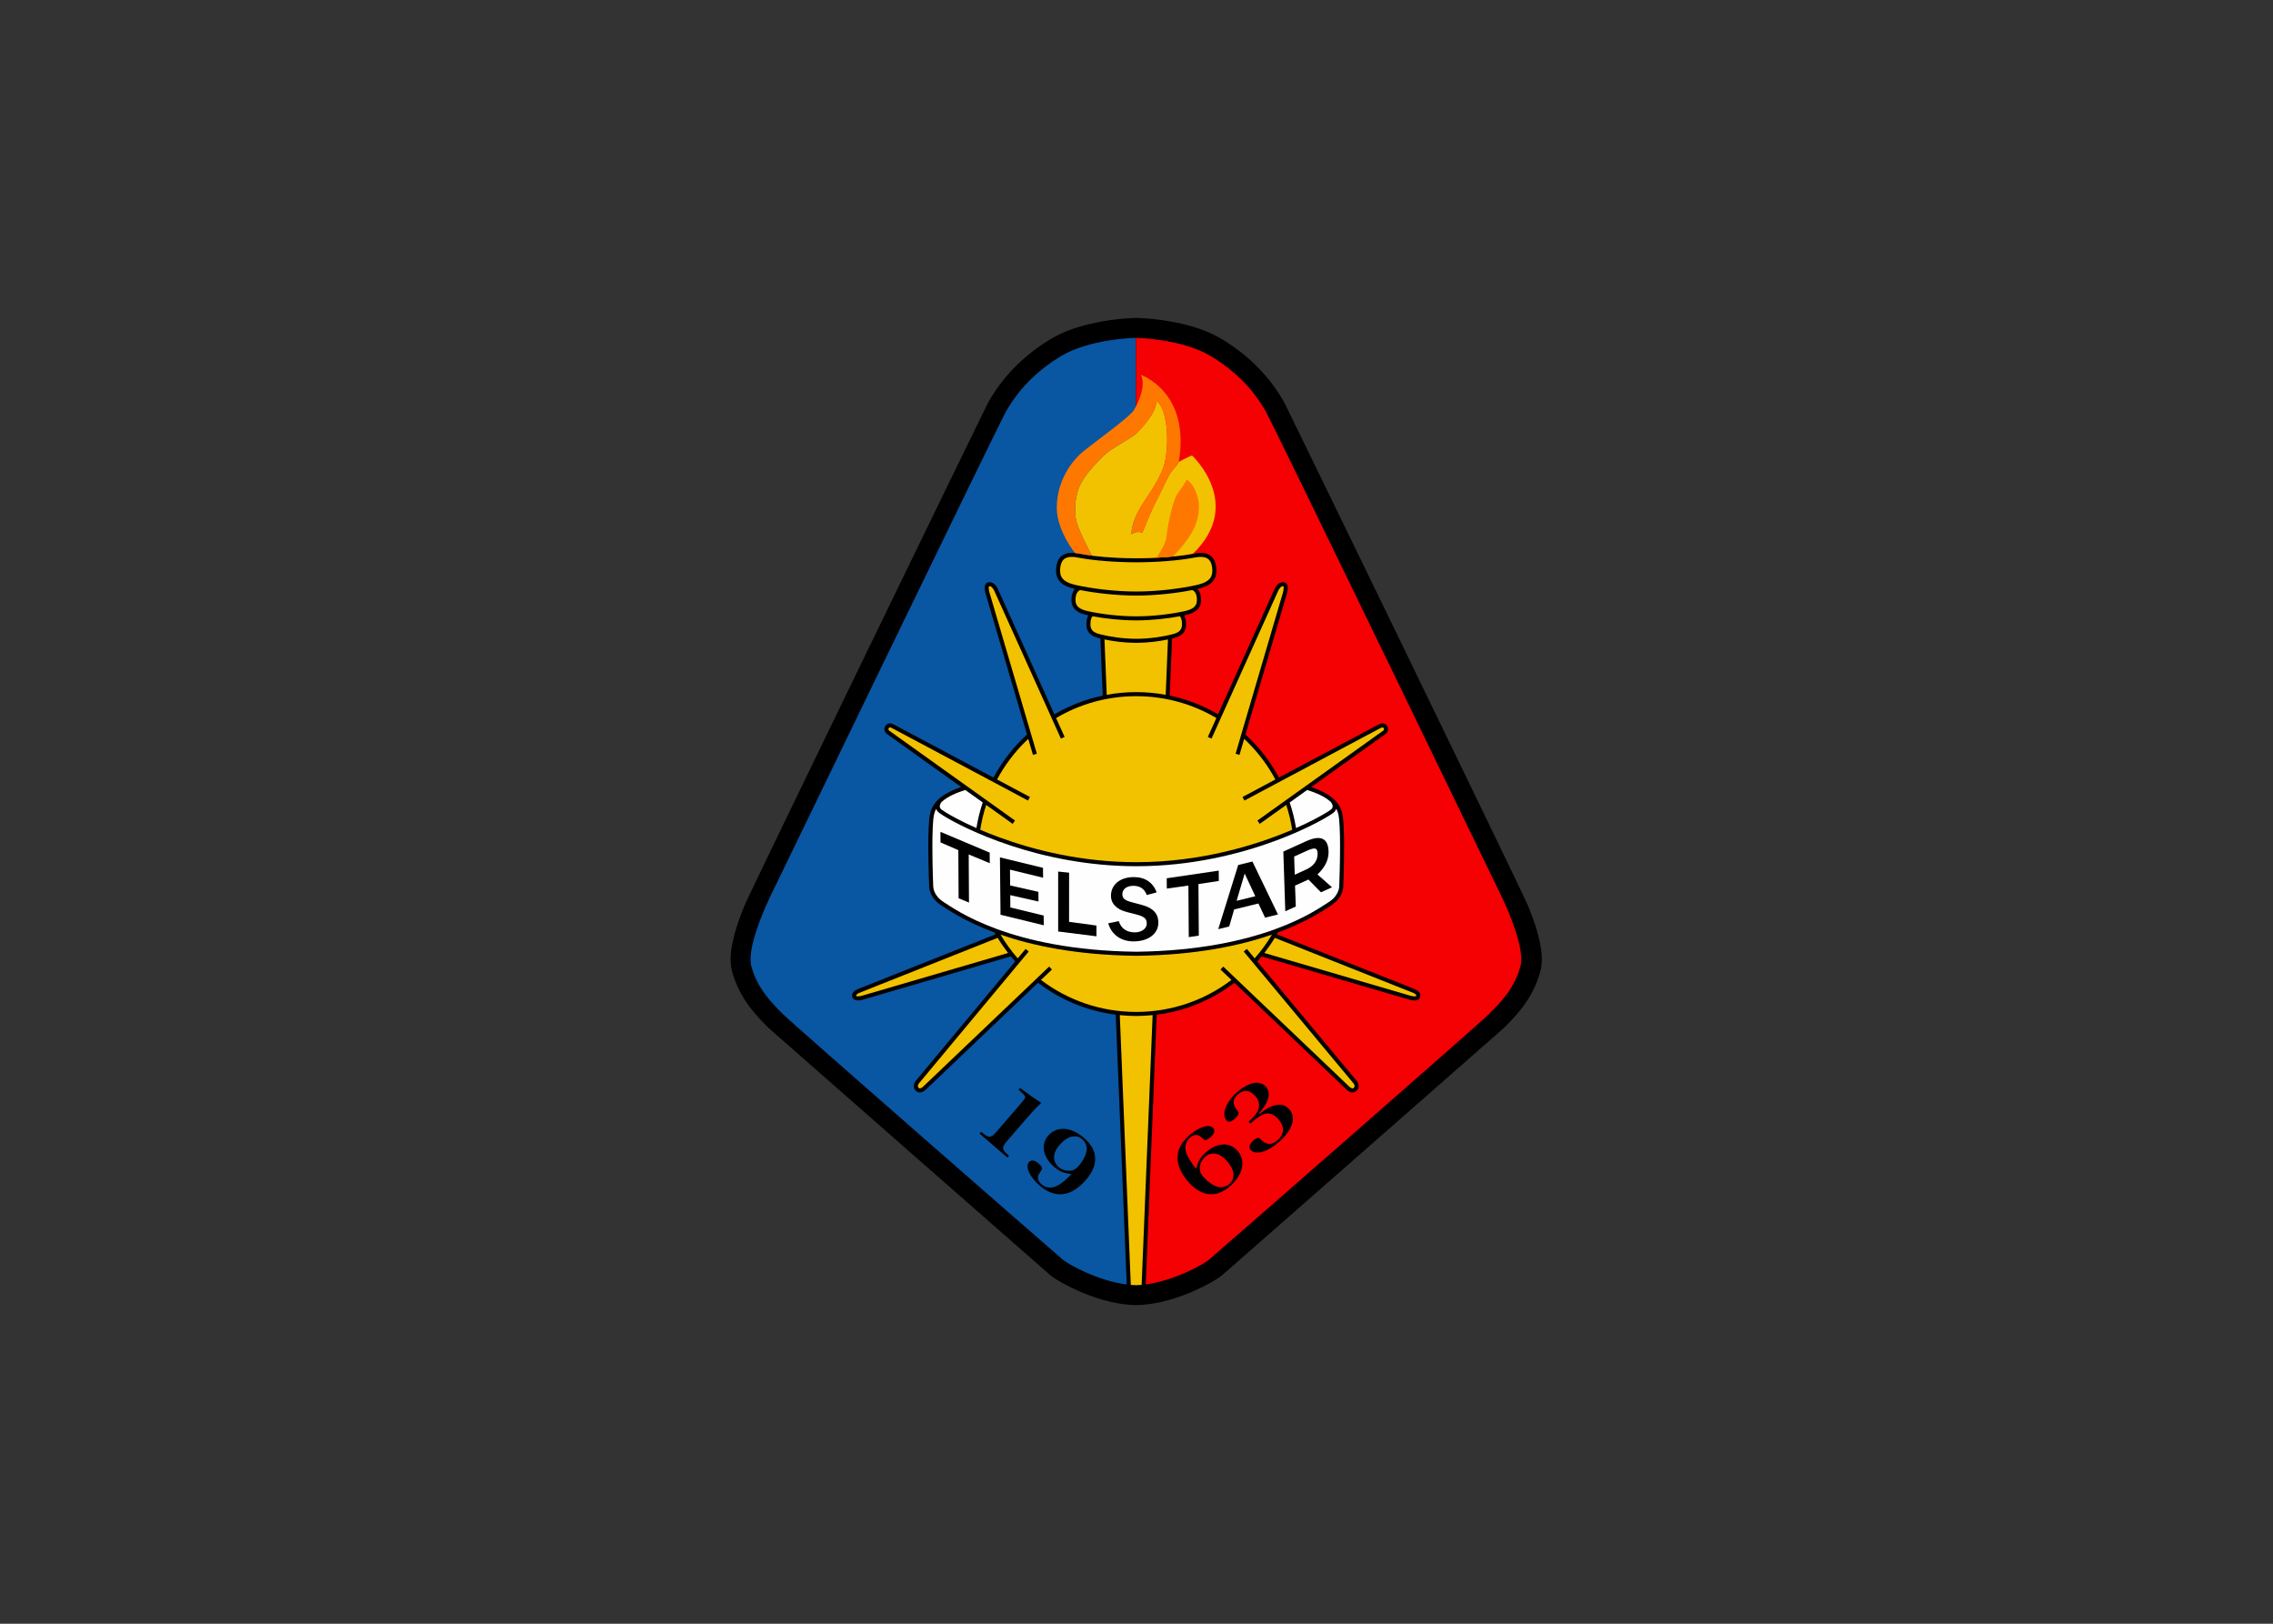 <svg clip-rule="evenodd" fill-rule="evenodd" stroke-linejoin="round" stroke-miterlimit="2" viewBox="0 0 560 400" xmlns="http://www.w3.org/2000/svg"><rect x="0" y="0" width="560" height="400" fill="#333333" stroke="none"/><g fill-rule="nonzero" transform="matrix(.7 0 0 .7 180 78.325)"><path d="m283.922 216.07c-.899-3.14-2.039-6.226-3.168-8.992-2.078-5.105-83.793-173.226-85.606-176.758-.253-.492-.386-.757-.632-1.195-2.762-4.77-8.993-14.109-21.676-21.707-4.57-2.734-9.543-4.32-14.129-5.395-4.586-1.058-8.793-1.562-11.75-1.808-1.996-.16-3.328-.207-4.094-.211h-.219c-.765.004-2.097.051-4.093.211-2.957.246-7.164.75-11.75 1.808-4.586 1.075-9.559 2.661-14.129 5.395-12.684 7.598-18.914 16.937-21.672 21.707-.25.438-.383.703-.641 1.195-1.804 3.532-83.523 171.653-85.601 176.758-1.125 2.766-2.27 5.852-3.164 8.992-.887 3.16-1.578 6.309-1.598 9.629.004 1.383.125 2.817.539 4.34 2.684 9.848 8.953 15.941 12.848 19.856.496.488 98.871 86.761 99.129 86.976.687.567 1.265.953 2 1.422 2.48 1.559 6.445 3.656 11.347 5.527 4.899 1.844 10.629 3.461 16.672 3.578h.442c6.046-.117 11.777-1.734 16.671-3.578 4.907-1.871 8.872-3.968 11.352-5.527.73-.469 1.313-.855 2-1.422.258-.215 98.637-86.488 99.129-86.976 3.894-3.915 10.16-10.008 12.848-19.856.414-1.523.535-2.957.539-4.34-.02-3.32-.707-6.469-1.594-9.629"/><path d="m108.199 233.969c-4.199 4-10.566 10.058-16.953 16.144-10.957 10.434-21.988 20.942-22.215 21.164-.379.328-1.187 1.239-2.433 1.282h-.024c-.48 0-1.004-.204-1.398-.614-.5-.488-.707-1.105-.699-1.625.019-1.082.648-1.769.683-1.828l34.985-42.012c-.524-.585-1.04-1.183-1.536-1.789l-52.179 15.262c-.032.008-.739.223-1.547.223-.356 0-.738-.035-1.121-.199-.383-.153-.782-.5-.93-.989-.062-.183-.086-.367-.086-.539.02-.883.606-1.402 1.043-1.726.457-.328.871-.489.902-.504l48.582-19.309c-.121-.207-.23-.422-.347-.629-10.836-4.008-16.68-8.242-18.684-9.496-4.262-2.664-4.371-6.449-4.359-6.707-.02-.488-.289-7.394-.293-14.066.004-4.742.129-9.313.613-11.551 1.199-5.297 6.313-7.789 10.957-9.371l-26.156-18.695c-.043-.055-.856-.555-.899-1.676-.003-.285.071-.602.231-.899.348-.726 1.043-1.179 1.699-1.152.774.02 1.356.391 1.871.645.633.324 20.785 11.058 34.617 18.433 3.059-5.699 7.055-10.812 11.79-15.141l-14.559-49.558c-.004-.035-.316-1.055-.32-2.067 0-.343.031-.695.168-1.046.128-.348.449-.735.918-.86.214-.058.429-.09.644-.09 1.805.086 2.598 1.778 3.024 2.661.195.433 6.039 13.394 11.832 26.234 2.894 6.426 5.785 12.824 7.945 17.613 5.199-3.051 10.922-5.304 17.004-6.586l-.821-20.093c-.183-.043-.386-.09-.562-.137-1.203-.317-2.285-.742-3.106-1.531-.82-.79-1.281-1.942-1.269-3.387 0-.379.027-.785.09-1.219.097-.75.308-1.359.597-1.863-.113-.028-.23-.051-.343-.074-1.559-.348-2.918-.805-3.953-1.645-1.043-.84-1.661-2.117-1.649-3.734 0-.422.043-.875.117-1.356.164-1.062.559-1.898 1.102-2.496-1.84-.426-3.438-.984-4.645-1.965-1.257-1.015-2-2.539-1.984-4.511 0-.52.047-1.071.141-1.661.277-1.754 1.043-2.968 2.062-3.668 1.024-.703 2.211-.894 3.305-.898 1.062.004 2.062.184 2.816.328 5.309 1.008 13.113 1.567 19.781 1.57v-77.55c-1.781 0-16.738.621-26.359 6.41-11.41 6.867-16.738 14.961-19.23 19.234-2.493 4.274-81.563 167.758-81.563 167.758s-10.332 19.945-8.195 27.781 7.125 12.821 11.043 16.739c3.918 3.917 96.523 84.769 98.66 86.55 1.906 1.59 12.348 7.422 22.418 8.668l-3.875-94.957c-10.203-1.293-19.563-5.281-27.348-11.23" fill="#0956a3"/><path d="m269.805 200.418s-79.071-163.484-81.567-167.758c-2.492-4.273-7.82-12.367-19.234-19.234-9.613-5.789-24.574-6.41-26.356-6.41v77.55c.036 0 .075.004.11.004 6.695 0 14.555-.558 19.894-1.574.75-.144 1.75-.324 2.813-.324 1.094 0 2.281.191 3.305.894 1.023.704 1.789 1.914 2.062 3.668l-.699.114.699-.11c.094.586.141 1.137.141 1.657.015 1.972-.727 3.496-1.985 4.511-1.207.981-2.8 1.539-4.644 1.965.543.598.937 1.434 1.105 2.496l-.707.113.707-.109c.074.477.114.93.114 1.352.011 1.617-.606 2.898-1.649 3.734-1.035.844-2.394 1.297-3.953 1.645-.113.023-.231.046-.344.074.289.504.5 1.113.602 1.867l-.707.094.707-.09c.054.426.086.828.086 1.211.011 1.445-.45 2.597-1.274 3.387-.816.789-1.894 1.214-3.101 1.531-.176.047-.375.09-.563.137l-.816 20.089c6.082 1.286 11.804 3.539 17.004 6.59 2.16-4.789 5.047-11.187 7.945-17.613 5.789-12.84 11.637-25.797 11.828-26.234.426-.883 1.219-2.575 3.027-2.661.211 0 .426.028.641.09.469.125.785.516.914.86.141.351.172.703.176 1.046-.008 1.016-.316 2.032-.324 2.063l-14.555 49.562c4.731 4.329 8.731 9.446 11.785 15.141 13.836-7.371 33.988-18.109 34.617-18.433.516-.254 1.094-.625 1.875-.645.657-.023 1.348.426 1.7 1.156.152.293.226.602.226.895-.043 1.121-.851 1.621-.898 1.679l-26.157 18.692c4.645 1.578 9.762 4.078 10.958 9.371.484 2.238.609 6.809.613 11.551 0 6.769-.281 13.781-.293 14.082.008.363-.164 4.07-4.356 6.691-2.007 1.258-7.847 5.485-18.683 9.492-.117.211-.231.426-.348.633l48.578 19.309c.035.011.449.176.906.504.434.324 1.02.843 1.043 1.726 0 .184-.031.36-.085.535-.157.493-.551.84-.93.993-.387.16-.77.199-1.121.199-.813 0-1.516-.211-1.551-.223l-52.18-15.262c-.496.606-1.008 1.204-1.531 1.789l34.984 42.012c.032.059.661.746.68 1.828.008.524-.199 1.137-.695 1.625-.399.41-.922.614-1.403.614h-.023c-1.246-.043-2.055-.95-2.434-1.286-.343-.335-24.968-23.789-37.25-35.48-.679-.648-1.32-1.254-1.918-1.824-7.785 5.949-17.144 9.937-27.347 11.23l-3.871 94.926c10-1.301 20.304-7.059 22.195-8.637 2.137-1.777 94.742-82.633 98.66-86.55 3.918-3.918 8.906-8.903 11.043-16.739s-8.191-27.781-8.191-27.781" fill="#f50003"/><path d="m162.652 82.996c.02-.004.043-.008.067-.012 18.187-17.546-.328-34.593-.328-34.593-1.793.691-4.661 2.257-4.661 2.257-.226.985-2.261 2.641-3.265 4.43-1.168 2.082-3.985 8.145-5.266 10.551-1.097 2.062-4.277 9.906-4.277 9.906-2.289-.738-3.836.61-3.836.61.004-4.872 3.512-10.024 4.625-11.762 1.117-1.738 6.066-8.57 7.168-13.754 1.101-5.188 1.008-11.203-.031-15.758s-2.942-5.668-2.942-5.668c0 4.485-6.644 11.133-7.636 11.942-.997.808-6.008 3.707-8.489 5.316-2.484 1.613-8.301 7.613-10.484 11.746-2.18 4.133-2.41 9.652-1.633 13.219.637 2.914 4.219 9.804 5.508 12.226 4.801.594 10.527.918 15.59.914 6.691.004 14.551-.558 19.89-1.57" fill="#f2c200"/><path d="m127.172 83.656c-1.289-2.426-4.871-9.316-5.508-12.23-.777-3.563-.547-9.086 1.637-13.219 2.183-4.133 8-10.133 10.476-11.746 2.485-1.613 7.496-4.508 8.493-5.316.992-.809 7.636-7.457 7.636-11.942 0 0 1.903 1.117 2.942 5.668 1.039 4.555 1.132 10.574.031 15.758-1.102 5.184-6.055 12.016-7.168 13.754s-4.621 6.894-4.625 11.762c0 0 1.547-1.348 3.836-.61 0 0 3.18-7.844 4.277-9.906 1.281-2.406 4.102-8.469 5.266-10.551 1.004-1.785 3.035-3.445 3.265-4.426 4.215-24.707-13.347-30.617-13.347-30.617 1.918 3.586-.828 9.785-2.465 12.438-1.633 2.656-15.824 12.636-18.703 15.273-2.883 2.637-8.305 9.16-8.418 18.777-.078 6.508 3.844 12.813 6.387 16.215.629.067 1.207.168 1.683.258 1.301.246 2.754.465 4.305.66" fill="#fe7800"/><path d="m163.887 72.098c1.804-5.582.726-9.121-.571-11.883-1.086-2.313-2.808-3.356-2.808-3.356s-.735 1.653-2.903 4.477c-2.171 2.824-3.953 12.777-4.226 15.859-.172 1.903-2.07 5.047-3.504 7.184 1.965-.106 3.918-.246 5.789-.43 2.578-2.582 6.734-7.254 8.223-11.851" fill="#fe7800"/><g fill="#f2c200"><path d="m127.414 104.98c-.301.305-.574.817-.703 1.754-.055.375-.074.715-.074 1.024.008 1.183.316 1.844.84 2.363.527.516 1.367.891 2.468 1.18 3.293.859 8.188 1.617 12.813 1.613 4.629.004 9.519-.754 12.812-1.613 1.102-.289 1.946-.664 2.469-1.18.524-.516.832-1.18.84-2.363 0-.309-.024-.653-.074-1.028h.004c-.133-.933-.411-1.445-.707-1.75-4.313.813-9.926 1.454-15.34 1.458-5.422-.004-11.035-.645-15.348-1.458"/><path d="m123.043 95.762c-.16.066-.309.144-.445.238-.504.359-.926.934-1.121 2.094-.067.418-.098.793-.098 1.129.016 1.293.402 2.023 1.125 2.632.73.602 1.891 1.036 3.359 1.356 4.352.961 10.789 1.801 16.899 1.801 6.101 0 12.539-.84 16.89-1.801 1.469-.32 2.629-.75 3.36-1.356.722-.609 1.109-1.335 1.125-2.632 0-.336-.032-.715-.098-1.129-.191-1.16-.617-1.735-1.121-2.094-.137-.094-.285-.172-.441-.238-5.43 1.074-12.707 1.933-19.719 1.933-7.008 0-14.285-.859-19.715-1.933"/><path d="m117.559 84.738c-.668.473-1.223 1.242-1.469 2.723-.082.523-.121 1-.121 1.434.011 1.652.527 2.625 1.465 3.41.945.781 2.414 1.32 4.254 1.722 5.429 1.2 13.453 2.246 21.07 2.246 7.621 0 15.64-1.046 21.074-2.246 1.84-.402 3.305-.941 4.25-1.722.941-.785 1.453-1.758 1.469-3.41 0-.434-.043-.911-.125-1.434-.246-1.481-.797-2.25-1.469-2.723-.676-.472-1.559-.644-2.492-.644-.899 0-1.813.16-2.551.301-5.48 1.039-13.379 1.597-20.156 1.597-6.774 0-14.672-.558-20.156-1.597-.739-.141-1.653-.301-2.551-.301h-.012c-.926 0-1.809.176-2.48.644"/><path d="m153.137 132.629.793-19.488c-3.215.679-7.25 1.199-11.172 1.199-3.918 0-7.953-.52-11.168-1.199l.793 19.488c3.363-.621 6.832-.953 10.379-.953 3.543 0 7.008.332 10.375.953"/><path d="m142.762 245.652c-1.953 0-3.879-.113-5.782-.304l3.872 94.953c.601.047 1.203.082 1.796.09.668-.012 1.34-.047 2.016-.106l3.871-94.937c-1.898.191-3.824.304-5.773.304"/></g><path d="m88.18 286.406c1.375 1.145 1.824 1.457 2.441 1.633.914.313 1.629-.098 2.879-1.547l8.988-10.422c.969-1.179.969-1.179 1.086-1.433.313-.602.028-1.047-1.476-2.34l-.793-.688.547-.632c2.953 2.23 5.296 3.859 7.476 5.261-1.562 1.457-3.293 3.285-5.187 5.481l-6.899 8c-1.195 1.379-1.504 2.097-1.25 2.875.199.605.512.953 1.996 2.273l-.547.633-9.808-8.461"/><path d="m120.09 300.043c.898-.211 1.664-.738 2.562-1.781 1.309-1.52 2.246-3.317 2.614-4.938.328-1.57-.223-3.195-1.489-4.285-2.238-1.934-5.254-1.176-8.031 2.043-1.348 1.563-1.961 3.051-1.898 4.523.058 1.239.632 2.364 1.601 3.204 1.27 1.089 3.063 1.57 4.641 1.234m-6.254-1.324c-3.918-3.379-4.762-7.824-2.066-10.949 2.992-3.465 8.019-3.161 12.582.777 2.562 2.211 3.961 4.758 3.949 7.277.023 2.59-.981 4.887-3.207 7.469-5.199 6.023-10.86 6.754-16.281 2.078-3.59-3.101-5.215-6.637-3.79-8.289.762-.883 2.004-.719 3.332.426.735.633 1.215 1.328 1.25 1.828 0 .355-.039.398-.792 1.449-1.036 1.442-.836 2.875.578 4.098 1.765 1.523 3.933 1.57 6.23.156 1.418-.871 3.082-2.32 4.332-3.769-2.539-.215-4.203-.903-6.117-2.551"/><path d="m165.137 299.738c.078.899.508 1.719 1.429 2.742 1.364 1.508 2.985 2.665 4.575 3.204 1.519.519 3.199.171 4.441-.95 2.191-1.98 1.813-5.07-1.039-8.218-2.484-2.754-5.387-3.235-7.609-1.227-1.27 1.149-1.957 2.82-1.797 4.449m2.09-6.043c3.863-3.496 8.324-3.781 11.093-.718 3.071 3.394 2.149 8.347-2.297 12.363-4.902 4.437-10.066 4.062-14.722-1.086-2.707-2.996-4.106-6.168-4-9.008.101-2.672 1.383-5.082 3.949-7.402 3.492-3.156 7.199-4.332 8.645-2.735.722.797.386 1.993-.915 3.164-.718.653-1.464 1.047-1.968 1.012-.332-.019-.395-.086-1.301-.918-1.231-1.187-2.688-1.117-4.047.11-1.758 1.589-2.074 3.734-.957 6.187.711 1.539 1.922 3.348 3.207 4.766.527-2.492 1.406-4.012 3.313-5.735"/><path d="m186.078 280.156c4.625-3.699 8.199-4.269 10.508-1.718 2.566 2.843 1.277 7.156-3.398 11.382-4.094 3.703-8.372 4.95-10.176 2.953-.766-.843-.399-2.062.961-3.289.691-.629 1.379-.968 1.851-.91.332.02.371.067 1.352 1.035.594.594 1.621 1.036 2.387 1.071.882.047 2.066-.5 3.046-1.387 2.395-2.164 2.407-4.875.079-7.449-1.383-1.531-2.934-2.145-4.497-1.785-1.128.257-2.836 1.273-4.39 2.683l-.867.781-.621-.687.804-.731c3.242-2.968 3.762-5.82 1.492-8.328-1.945-2.148-4.058-2.339-6.105-.488-1.066.965-1.566 1.981-1.438 2.992.098.805.477 1.629 1.047 2.321.633.757.719.964.66 1.421-.085.485-.503 1.067-1.199 1.692-1.328 1.199-2.359 1.449-3.004.738-1.867-2.062-.34-6.348 3.496-9.816 2.051-1.856 4.329-3.106 6.243-3.426 1.562-.242 3.089.23 4.054 1.297 1.965 2.176 1.078 5.597-2.449 9.472"/><path d="m229.918 144.48c-.254-.417-.293-.363-.438-.386-.203-.02-.695.199-1.218.484-.453.235-12.324 6.555-24.059 12.809-11.308 6.027-22.488 11.984-23.308 12.422-.032.015-.051.027-.051.027l-.672-1.258s4.91-2.617 11.566-6.164c-2.586-4.812-5.855-9.207-9.691-13.039-.418-.422-.856-.828-1.293-1.234l-1.649 5.621-.683-.203-.684-.2.051-.175 16.606-56.539c-.004-.004.269-.95.261-1.665 0-.175-.015-.332-.043-.433-.011-.059-.023-.094-.035-.109-.082-.024-.156-.032-.223-.032-.585-.086-1.398.992-1.722 1.813-.403.906-23.367 51.812-23.367 51.812l-.653-.293-.648-.293s1.18-2.609 3-6.648c-8.27-4.883-17.902-7.695-28.203-7.695-10.305 0-19.942 2.808-28.211 7.695 1.824 4.039 3 6.648 3 6.648l-1.297.586c-.004-.004-22.969-50.906-23.367-51.812-.328-.821-1.141-1.903-1.727-1.813-.066 0-.137.008-.222.032-.004.003-.008.015-.012.027-.035.078-.071.277-.071.515 0 .352.067.786.133 1.114.071.328.133.547.133.547l16.609 56.543.047.175-.679.2-.684.199-1.652-5.617c-.434.406-.871.812-1.293 1.234-3.832 3.832-7.102 8.227-9.688 13.039 6.657 3.547 11.563 6.164 11.563 6.164l-.332.629-.004.004-.332.625s-.024-.012-.055-.027c-.808-.434-12.004-6.399-23.305-12.422-11.734-6.25-23.605-12.574-24.062-12.809-.524-.285-1.02-.504-1.219-.484-.144.023-.183-.031-.437.39-.059.106-.067.172-.067.235-.015.152.16.398.274.492.035.031.035.031.031.027l44.238 31.617.028.02-.411.574-.003.008-.415.578-9.32-6.66c-.922 2.82-1.625 5.742-2.094 8.738 1.989.852 4.157 1.723 6.5 2.59 12.219 4.508 29.094 8.82 48.403 8.82 23.004.004 42.558-6.128 54.894-11.41-.465-3-1.168-5.918-2.09-8.742l-9.324 6.664-.414-.578v-.004l-.41-.578.023-.02 44.239-31.613c0-.004 0 0 .031-.027.031-.031.082-.082.125-.137.094-.117.152-.25.148-.359 0-.059-.007-.129-.066-.239" fill="#f2c200"/><path d="m45.219 237.543s-.063.02-.18.082c-.113.059-.269.145-.418.254-.312.215-.476.48-.453.57 0 .028.004.055.02.094.023.062.019.066.132.125.11.051.325.086.563.086.273 0 .574-.043.797-.086.222-.043.351-.082.351-.082l51.629-15.102c-1.316-1.703-2.551-3.476-3.672-5.328" fill="#f2c200"/><path d="m241.098 238.043c-.184-.172-.45-.332-.621-.418-.118-.059-.176-.082-.176-.082l-48.774-19.387c-1.121 1.852-2.355 3.625-3.672 5.328l51.629 15.102c.004-.004.157.039.379.082.215.043.5.086.774.086.234 0 .449-.035.558-.086.118-.059.11-.063.133-.109.016-.059.02-.094.02-.11.007-.074-.059-.226-.25-.406" fill="#f2c200"/><path d="m199.008 179.523c5.078-2.242 8.801-4.281 10.84-5.55.972-.598 1.605-1.082 1.644-1.145.321-.355.399-.656.406-.969.008-.554-.367-1.183-.562-1.433-.027-.039-.047-.063-.063-.078-2.14-1.953-5.218-3.239-8.203-4.184-.05-.016-.105-.027-.156-.043l-6.137 4.387c.977 2.91 1.727 5.922 2.231 9.015" fill="#fefefe"/><path d="m82.605 166.121c-.054.016-.105.027-.16.043-2.98.945-6.054 2.227-8.199 4.18-.016.019-.035.043-.066.082-.059.082-.149.207-.235.359-.172.301-.328.703-.324 1.074.004.317.082.614.402.969.04.063.672.547 1.649 1.145.988.617 2.379 1.418 4.129 2.332 1.847.968 4.101 2.066 6.711 3.222.504-3.097 1.254-6.109 2.23-9.019" fill="#fefefe"/><path d="m214.211 200.035v.043c-.012.024.012 3.176-3.691 5.496-4.086 2.543-23.204 16.914-67.77 17.469-44.551-.555-63.668-14.926-67.754-17.469-3.414-2.133-3.656-4.976-3.683-5.429l-.004-.098c0-.012-.293-7.156-.293-14.035-.004-4.692.144-9.305.578-11.246.156-.731.418-1.399.754-2.024.125.36.32.719.621 1.043.32.34.91.742 1.953 1.399 7.156 4.445 33.672 17.757 67.84 17.765 19.515 0 36.547-4.355 48.886-8.91 6.172-2.277 11.172-4.605 14.731-6.469 1.777-.933 3.191-1.746 4.219-2.386 1.039-.657 1.629-1.059 1.953-1.399.301-.324.496-.683.617-1.043.336.621.602 1.293.754 2.024.433 1.941.582 6.558.578 11.246 0 6.718-.277 13.687-.289 14.023" fill="#fefefe"/><path d="m219.309 269.465c-.036-.051-.047-.059-.047-.059l-38.664-46.437.531-.446.562-.468 2.762 3.316c2.274-2.582 4.305-5.379 6.074-8.351-10.953 3.793-26.531 7.207-47.777 7.449-21.234-.242-36.809-3.656-47.758-7.449 1.77 2.972 3.801 5.769 6.074 8.351l2.762-3.316.555.461.539.453-38.668 46.437s-.008.008-.043.059-.082.125-.133.219c-.098.183-.18.425-.176.636.008.203.043.371.278.618.183.171.277.191.418.199.363.043 1.129-.543 1.437-.883.485-.473 41.996-40 44-41.906l.086-.078.488.511.004.004.489.516s-1.465 1.394-3.86 3.672c9.321 7.058 20.922 11.254 33.52 11.254 12.59 0 24.195-4.196 33.511-11.254-2.39-2.274-3.851-3.668-3.859-3.672l.984-1.031.082.078c2.004 1.91 43.516 41.433 44 41.906.309.336 1.071.926 1.438.883.141-.008.238-.028.418-.196.234-.246.273-.418.281-.621.008-.312-.203-.707-.308-.855" fill="#f2c200"/><path d="m202.469 194.16-3.914 1.774-.207-6.391 4-1.813c2.699-1.222 4.179-1.714 4.25.684.07 2.5-1.313 4.469-4.129 5.746m4.078 1.68c2.453-2.274 4.004-4.985 3.91-8.094-.133-4.644-2.785-5.906-7.852-3.609l-8.066 3.656.688 21.008 3.703-1.68-.274-7.351 4.715-2.137 4.41 4.492 3.883-1.762"/><path d="m119.129 212.527.008-17.304-3.852-.395.004 21.09 13.477 1.691-.008-3.785"/><path d="m98.461 207.461-.043-4.332 9.945 2.246-.031-3.41-9.949-2.246-.059-5.563 11.656 2.836-.035-3.472-15.152-3.684.207 20.191 15.219 3.703-.035-3.417"/><path d="m91.184 188.16-17.332-7.312.027 3.726 6.273 2.711.094 16.938 3.652 1.519-.097-16.937 7.41 3.082"/><path d="m171.828 198.137-.027-3.637-18.301 2.688.027 3.632 7.598-1.066.133 18.148 3.531-.535-.129-18.148"/><path d="m148.563 208.363c-1.583-1.269-3.372-1.687-5.352-2.203-3.395-.902-5.309-1.199-5.332-3.328-.016-1.727 1.41-2.961 3.793-2.988 2.414-.024 4.027 1.09 4.797 3.242l3.472-.941c-1.257-3.5-4.128-5.415-8.144-5.372-4.918.047-7.961 2.836-7.926 6.629.016 1.442.594 2.723 1.606 3.653 1.711 1.582 3.687 1.937 5.824 2.48 3.394.875 5.152 1.231 5.176 3.613.019 1.629-1.692 3.059-4.133 3.082-2.918.032-4.938-1.39-5.715-3.953l-3.723.758c1.168 4.031 4.547 6.41 9.028 6.367 5.39-.054 8.656-2.91 8.617-6.64-.02-1.91-.692-3.348-1.988-4.399"/><path d="m178.094 205.125 2.836-9.59 3.742 7.973zm.558-12.602-7.023 22.575 3.859-.95 1.739-5.988 8.546-2.097 2.332 4.98 4.54-1.113-8.989-18.641"/></g></svg>